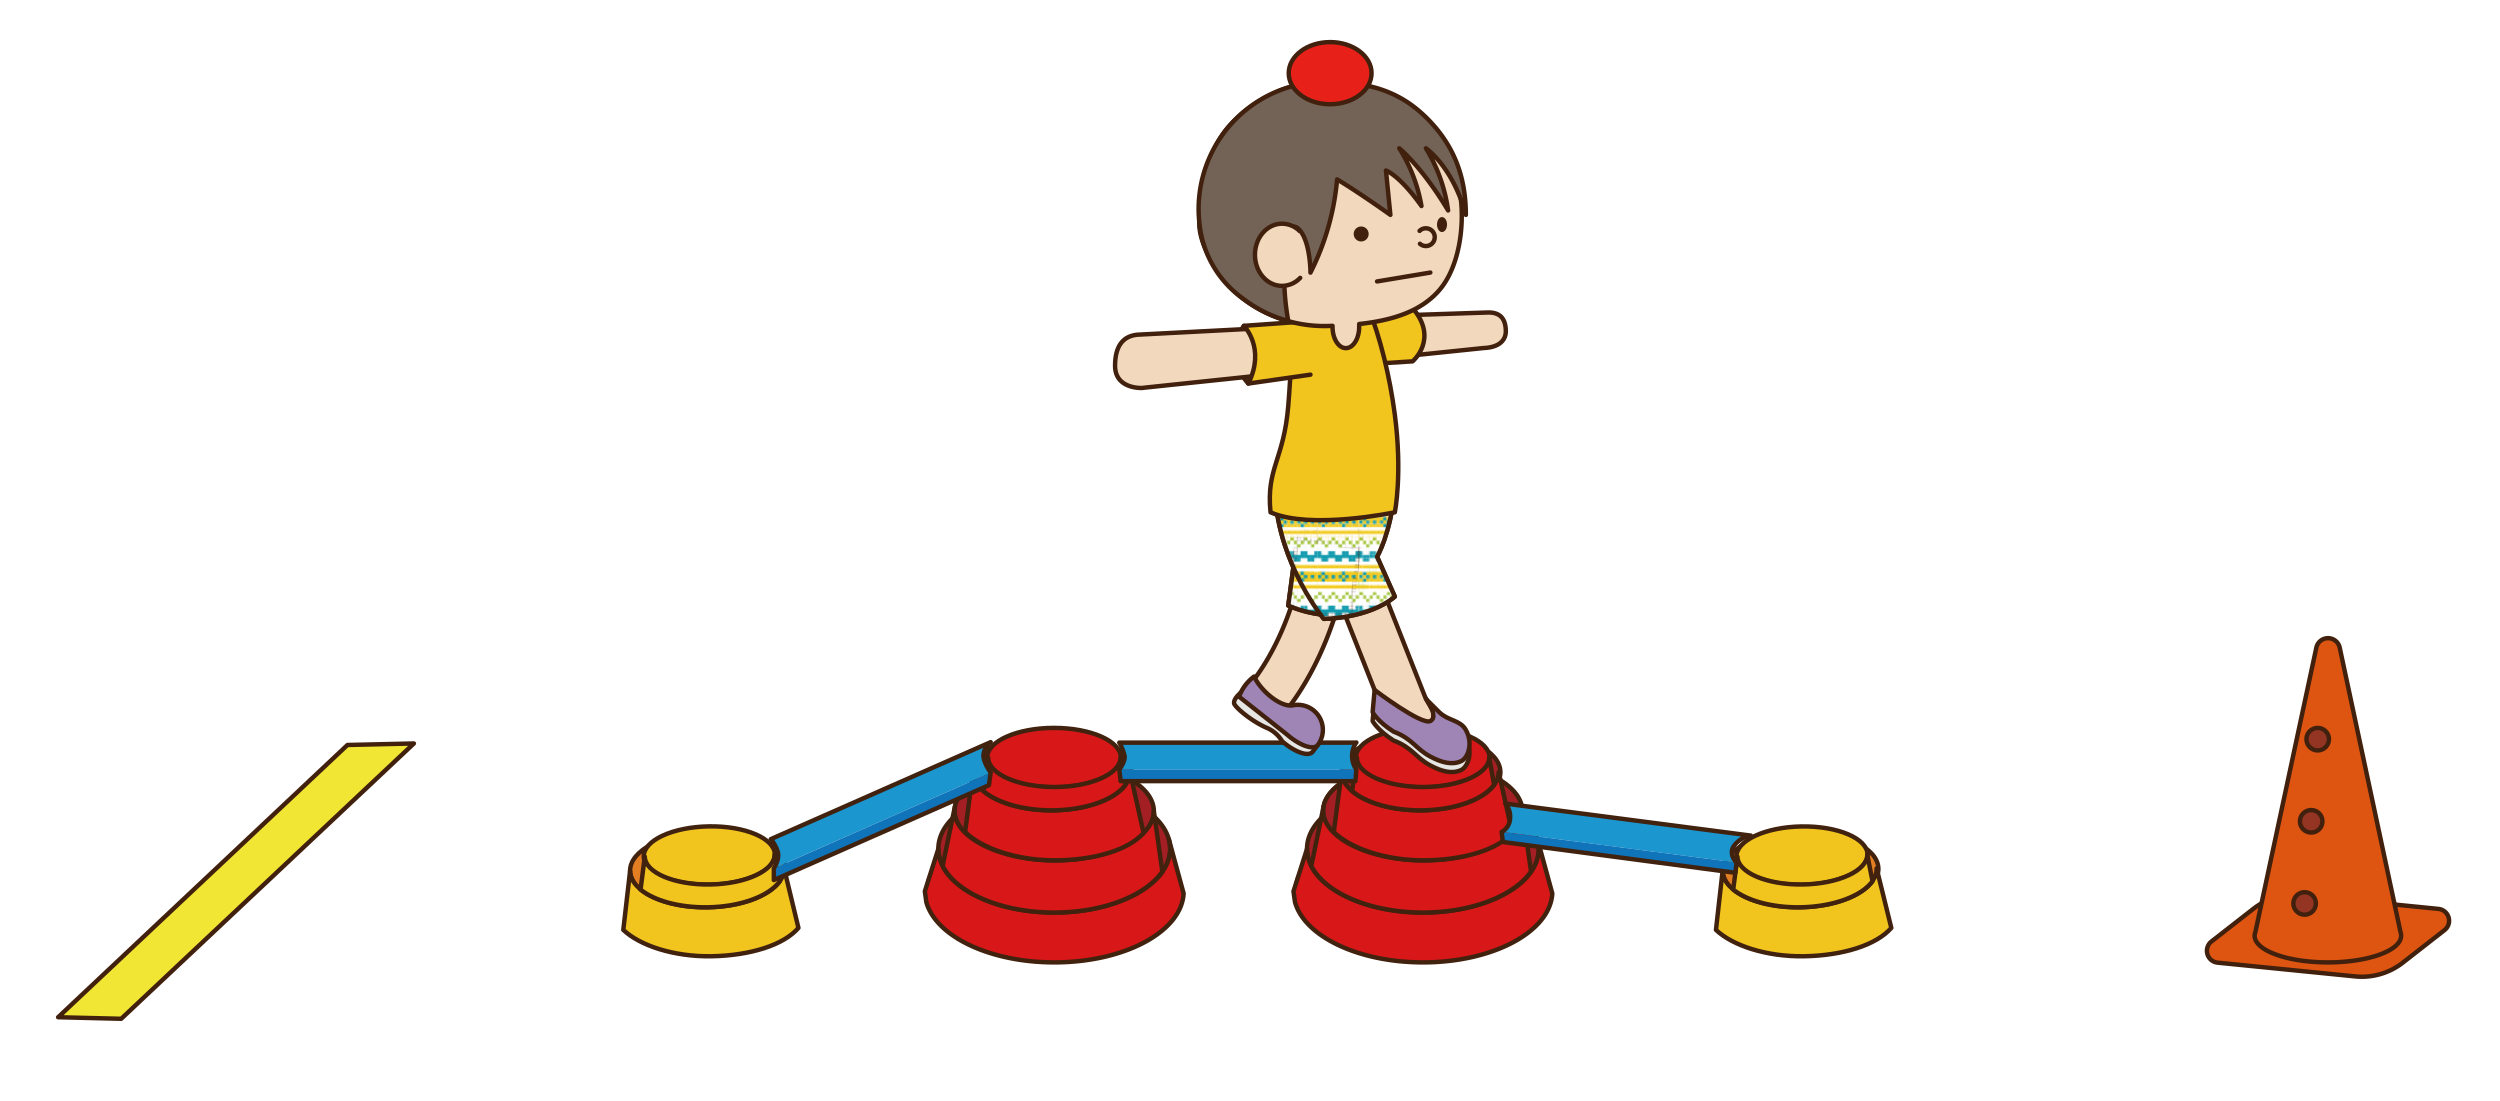 <svg id="レイヤー_1" data-name="レイヤー 1" xmlns="http://www.w3.org/2000/svg" xmlns:xlink="http://www.w3.org/1999/xlink" viewBox="0 0 563.1 248"><defs><style>.cls-1,.cls-17,.cls-26{fill:none;}.cls-2{fill:#f3cb20;}.cls-3{fill:#fff;}.cls-4{fill:#149baf;}.cls-5{fill:#a3c53c;}.cls-6{fill:#f2e634;}.cls-18,.cls-19,.cls-20,.cls-21,.cls-23,.cls-24,.cls-25,.cls-26,.cls-28,.cls-29,.cls-6,.cls-7,.cls-8{stroke:#41210d;}.cls-13,.cls-15,.cls-17,.cls-18,.cls-19,.cls-20,.cls-21,.cls-23,.cls-24,.cls-25,.cls-26,.cls-28,.cls-29,.cls-6,.cls-7,.cls-8,.cls-9{stroke-linecap:round;stroke-linejoin:round;}.cls-7{fill:#de5511;}.cls-8{fill:#943423;}.cls-16,.cls-9{fill:#1b96ce;}.cls-11,.cls-13,.cls-14,.cls-15,.cls-17,.cls-9{stroke:#40220f;}.cls-10{fill:#1074ba;}.cls-11{fill:#a41f24;}.cls-11,.cls-14{stroke-miterlimit:10;}.cls-12{fill:#1d2a75;}.cls-13{fill:#d71718;}.cls-14{fill:#e37e22;}.cls-15,.cls-20{fill:#f1c41e;}.cls-18,.cls-22{fill:#f2d9bd;}.cls-19{fill:url(#Unnamed_Pattern);}.cls-21{fill:#988575;}.cls-23{fill:#e6e6e5;}.cls-24{fill:#9f84b6;}.cls-25{fill:url(#Unnamed_Pattern-5);}.cls-27{fill:#41210d;}.cls-28{fill:#736357;}.cls-29{fill:#e7211a;}</style><pattern id="Unnamed_Pattern" data-name="Unnamed Pattern" width="30.61" height="40.82" patternTransform="matrix(1.04, 0, 0, -1.04, -162.08, 16680.02)" patternUnits="userSpaceOnUse" viewBox="0 0 30.61 40.82"><rect class="cls-1" width="30.61" height="40.82"/><rect class="cls-2" x="28.06" y="17.86" width="2.55" height="2.55"/><rect class="cls-3" x="28.06" y="15.31" width="2.55" height="2.55"/><rect class="cls-2" x="28.06" y="12.76" width="2.55" height="2.55"/><rect class="cls-3" x="28.06" y="10.2" width="2.55" height="2.55"/><rect class="cls-3" x="28.06" y="7.65" width="2.55" height="2.55"/><rect class="cls-2" x="28.06" y="20.41" width="2.55" height="2.55"/><rect class="cls-2" x="28.06" y="22.96" width="2.55" height="2.55"/><rect class="cls-3" x="28.06" y="25.51" width="2.55" height="2.55"/><rect class="cls-2" x="28.06" y="28.06" width="2.55" height="2.55"/><rect class="cls-3" x="28.06" y="30.61" width="2.55" height="2.55"/><rect class="cls-4" x="2.55" y="17.86" width="2.55" height="2.55"/><rect class="cls-3" x="2.55" y="15.31" width="2.55" height="2.55"/><rect class="cls-2" x="2.55" y="12.76" width="2.55" height="2.55"/><rect class="cls-3" x="2.55" y="10.2" width="2.55" height="2.55"/><rect class="cls-3" x="2.55" y="7.65" width="2.55" height="2.55"/><rect class="cls-2" x="5.1" y="17.86" width="2.55" height="2.55"/><rect class="cls-3" x="5.1" y="15.31" width="2.55" height="2.55"/><rect class="cls-2" x="5.1" y="12.76" width="2.55" height="2.55"/><rect class="cls-3" x="5.1" y="10.2" width="2.55" height="2.55"/><rect class="cls-3" x="5.1" y="7.65" width="2.55" height="2.55"/><rect class="cls-2" x="7.65" y="17.86" width="2.55" height="2.55"/><rect class="cls-3" x="7.65" y="15.31" width="2.55" height="2.55"/><rect class="cls-2" x="7.65" y="12.76" width="2.55" height="2.55"/><rect class="cls-3" x="7.65" y="10.2" width="2.55" height="2.55"/><rect class="cls-3" x="7.65" y="7.65" width="2.55" height="2.55"/><rect class="cls-2" x="10.2" y="17.86" width="2.55" height="2.55"/><rect class="cls-3" x="10.2" y="15.31" width="2.55" height="2.55"/><rect class="cls-2" x="10.2" y="12.76" width="2.55" height="2.55"/><rect class="cls-3" x="10.2" y="10.2" width="2.55" height="2.55"/><rect class="cls-5" x="10.2" y="7.65" width="2.55" height="2.55"/><rect class="cls-2" x="12.76" y="17.86" width="2.55" height="2.55"/><rect class="cls-3" x="12.76" y="15.31" width="2.55" height="2.55"/><rect class="cls-2" x="12.76" y="12.76" width="2.55" height="2.55"/><rect class="cls-3" x="12.76" y="10.2" width="2.55" height="2.55"/><rect class="cls-3" x="12.76" y="7.65" width="2.55" height="2.55"/><rect class="cls-2" x="15.31" y="28.06" width="2.55" height="2.55"/><rect class="cls-3" x="15.31" y="25.51" width="2.55" height="2.55"/><rect class="cls-2" x="15.31" y="22.96" width="2.55" height="2.55"/><rect class="cls-4" x="15.31" y="20.41" width="2.55" height="2.55"/><rect class="cls-2" x="17.86" y="28.06" width="2.55" height="2.55"/><rect class="cls-3" x="17.86" y="25.51" width="2.55" height="2.55"/><rect class="cls-4" x="17.86" y="22.96" width="2.55" height="2.55"/><rect class="cls-2" x="17.86" y="20.41" width="2.55" height="2.55"/><rect class="cls-2" x="20.41" y="28.06" width="2.55" height="2.55"/><rect class="cls-3" x="20.41" y="25.51" width="2.55" height="2.55"/><rect class="cls-2" x="20.41" y="22.96" width="2.55" height="2.55"/><rect class="cls-4" x="20.41" y="20.41" width="2.55" height="2.55"/><rect class="cls-2" y="28.06" width="2.55" height="2.55"/><rect class="cls-3" y="25.51" width="2.55" height="2.55"/><rect class="cls-2" y="22.96" width="2.55" height="2.55"/><rect class="cls-4" y="20.41" width="2.55" height="2.55"/><rect class="cls-3" x="15.31" y="30.61" width="2.55" height="2.55"/><rect class="cls-3" x="17.86" y="30.61" width="2.55" height="2.55"/><rect class="cls-3" x="20.41" y="30.61" width="2.55" height="2.55"/><rect class="cls-3" y="30.61" width="2.55" height="2.55"/><rect class="cls-2" x="20.41" y="17.86" width="2.55" height="2.55"/><rect class="cls-4" x="17.86" y="17.86" width="2.55" height="2.55"/><rect class="cls-2" x="15.31" y="17.86" width="2.55" height="2.55"/><rect class="cls-3" x="20.41" y="15.31" width="2.55" height="2.55"/><rect class="cls-3" x="17.86" y="15.31" width="2.55" height="2.55"/><rect class="cls-3" x="15.31" y="15.31" width="2.55" height="2.55"/><rect class="cls-2" x="20.41" y="12.76" width="2.55" height="2.55"/><rect class="cls-2" x="17.86" y="12.76" width="2.55" height="2.55"/><rect class="cls-2" x="15.31" y="12.76" width="2.55" height="2.55"/><rect class="cls-3" x="20.41" y="10.2" width="2.55" height="2.55"/><rect class="cls-3" x="17.86" y="10.2" width="2.55" height="2.55"/><rect class="cls-3" x="15.31" y="10.2" width="2.55" height="2.55"/><rect class="cls-5" x="20.41" y="7.65" width="2.55" height="2.55"/><rect class="cls-3" x="17.86" y="7.65" width="2.55" height="2.55"/><rect class="cls-3" x="15.31" y="7.65" width="2.55" height="2.55"/><rect class="cls-2" y="17.86" width="2.55" height="2.55"/><rect class="cls-3" y="15.31" width="2.55" height="2.55"/><rect class="cls-2" y="12.76" width="2.55" height="2.55"/><rect class="cls-3" y="10.2" width="2.55" height="2.55"/><rect class="cls-5" y="7.65" width="2.55" height="2.55"/><rect class="cls-3" x="28.06" y="5.1" width="2.55" height="2.55"/><rect class="cls-3" x="2.55" y="5.1" width="2.55" height="2.55"/><rect class="cls-3" x="5.1" y="5.1" width="2.55" height="2.55"/><rect class="cls-3" x="7.65" y="5.1" width="2.55" height="2.55"/><rect class="cls-3" x="10.2" y="5.1" width="2.55" height="2.55"/><rect class="cls-3" x="12.76" y="5.1" width="2.55" height="2.55"/><rect class="cls-3" x="20.41" y="5.1" width="2.55" height="2.55"/><rect class="cls-3" x="17.86" y="5.1" width="2.55" height="2.55"/><rect class="cls-3" x="15.31" y="5.1" width="2.55" height="2.55"/><rect class="cls-3" y="5.1" width="2.55" height="2.55"/><rect class="cls-3" x="28.06" y="2.55" width="2.55" height="2.55"/><rect class="cls-3" x="2.55" y="2.55" width="2.55" height="2.55"/><rect class="cls-3" x="5.1" y="2.55" width="2.55" height="2.55"/><rect class="cls-3" x="7.65" y="2.55" width="2.55" height="2.55"/><rect class="cls-3" x="10.2" y="2.55" width="2.55" height="2.55"/><rect class="cls-3" x="12.76" y="2.55" width="2.55" height="2.55"/><rect class="cls-3" x="20.41" y="2.55" width="2.55" height="2.55"/><rect class="cls-3" x="17.86" y="2.55" width="2.55" height="2.55"/><rect class="cls-3" x="15.31" y="2.55" width="2.55" height="2.55"/><rect class="cls-3" y="2.55" width="2.55" height="2.55"/><rect class="cls-5" x="28.06" y="5.1" width="2.55" height="2.55"/><rect class="cls-5" x="2.55" y="5.1" width="2.55" height="2.55"/><rect class="cls-3" x="5.1" y="5.1" width="2.55" height="2.55"/><rect class="cls-5" x="7.65" y="5.1" width="2.55" height="2.55"/><rect class="cls-3" x="10.2" y="5.1" width="2.55" height="2.55"/><rect class="cls-5" x="12.76" y="5.1" width="2.55" height="2.55"/><rect class="cls-3" x="20.41" y="5.1" width="2.55" height="2.55"/><rect class="cls-5" x="17.86" y="5.1" width="2.55" height="2.55"/><rect class="cls-3" x="15.31" y="5.1" width="2.55" height="2.55"/><rect class="cls-3" y="5.1" width="2.55" height="2.55"/><rect class="cls-3" x="28.06" y="2.55" width="2.55" height="2.55"/><rect class="cls-3" x="2.55" y="2.55" width="2.55" height="2.55"/><rect class="cls-5" x="5.1" y="2.55" width="2.55" height="2.55"/><rect class="cls-3" x="7.65" y="2.55" width="2.55" height="2.55"/><rect class="cls-3" x="10.2" y="2.55" width="2.55" height="2.55"/><rect class="cls-3" x="12.76" y="2.55" width="2.55" height="2.55"/><rect class="cls-3" x="20.41" y="2.55" width="2.55" height="2.55"/><rect class="cls-3" x="17.86" y="2.55" width="2.55" height="2.55"/><rect class="cls-5" x="15.31" y="2.55" width="2.55" height="2.55"/><rect class="cls-3" y="2.55" width="2.55" height="2.55"/><rect class="cls-3" x="28.06" width="2.55" height="2.55"/><rect class="cls-3" x="2.55" width="2.55" height="2.55"/><rect class="cls-3" x="5.1" width="2.55" height="2.55"/><rect class="cls-3" x="7.65" width="2.55" height="2.55"/><rect class="cls-3" x="10.2" width="2.55" height="2.55"/><rect class="cls-3" x="12.76" width="2.55" height="2.55"/><rect class="cls-3" x="20.41" width="2.55" height="2.55"/><rect class="cls-3" x="17.86" width="2.55" height="2.55"/><rect class="cls-3" x="15.31" width="2.55" height="2.55"/><rect class="cls-3" width="2.55" height="2.55"/><rect class="cls-4" x="5.1" y="20.41" width="2.55" height="2.55"/><rect class="cls-2" x="7.65" y="20.41" width="2.55" height="2.55"/><rect class="cls-4" x="10.2" y="20.41" width="2.55" height="2.55"/><rect class="cls-2" x="12.76" y="20.41" width="2.55" height="2.55"/><rect class="cls-2" x="5.1" y="22.96" width="2.55" height="2.55"/><rect class="cls-2" x="7.65" y="22.96" width="2.55" height="2.55"/><rect class="cls-2" x="10.2" y="22.96" width="2.55" height="2.55"/><rect class="cls-2" x="12.76" y="22.96" width="2.55" height="2.55"/><rect class="cls-3" x="5.1" y="25.51" width="2.55" height="2.55"/><rect class="cls-3" x="7.65" y="25.51" width="2.55" height="2.55"/><rect class="cls-3" x="10.2" y="25.51" width="2.55" height="2.55"/><rect class="cls-3" x="12.76" y="25.51" width="2.55" height="2.55"/><rect class="cls-2" x="5.1" y="28.06" width="2.55" height="2.55"/><rect class="cls-2" x="7.65" y="28.06" width="2.55" height="2.55"/><rect class="cls-2" x="10.2" y="28.06" width="2.55" height="2.55"/><rect class="cls-2" x="12.76" y="28.06" width="2.55" height="2.55"/><rect class="cls-3" x="5.1" y="30.61" width="2.55" height="2.55"/><rect class="cls-3" x="7.65" y="30.61" width="2.55" height="2.55"/><rect class="cls-3" x="10.2" y="30.61" width="2.55" height="2.55"/><rect class="cls-3" x="12.76" y="30.61" width="2.55" height="2.55"/><rect class="cls-2" x="2.55" y="20.41" width="2.55" height="2.55"/><rect class="cls-4" x="2.55" y="22.96" width="2.55" height="2.55"/><rect class="cls-3" x="2.55" y="25.51" width="2.55" height="2.55"/><rect class="cls-2" x="2.55" y="28.06" width="2.55" height="2.55"/><rect class="cls-3" x="2.55" y="30.61" width="2.55" height="2.55"/><rect class="cls-3" x="28.06" y="33.17" width="2.55" height="2.55"/><rect class="cls-4" x="15.31" y="33.17" width="2.55" height="2.55"/><rect class="cls-3" x="17.86" y="33.17" width="2.55" height="2.55"/><rect class="cls-3" x="20.41" y="33.17" width="2.55" height="2.55"/><rect class="cls-3" y="33.17" width="2.55" height="2.55"/><rect class="cls-4" x="5.1" y="33.17" width="2.55" height="2.55"/><rect class="cls-3" x="7.65" y="33.17" width="2.55" height="2.55"/><rect class="cls-3" x="10.2" y="33.17" width="2.55" height="2.55"/><rect class="cls-4" x="12.76" y="33.17" width="2.55" height="2.55"/><rect class="cls-4" x="2.55" y="33.17" width="2.55" height="2.55"/><rect class="cls-4" x="28.06" y="35.72" width="2.55" height="2.55"/><rect class="cls-4" x="15.31" y="35.72" width="2.55" height="2.55"/><rect class="cls-4" x="17.86" y="35.72" width="2.55" height="2.55"/><rect class="cls-4" x="20.41" y="35.72" width="2.55" height="2.55"/><rect class="cls-4" y="35.72" width="2.55" height="2.55"/><rect class="cls-4" x="5.1" y="35.72" width="2.55" height="2.55"/><rect class="cls-4" x="7.65" y="35.72" width="2.55" height="2.55"/><rect class="cls-4" x="10.2" y="35.72" width="2.55" height="2.55"/><rect class="cls-4" x="12.76" y="35.72" width="2.55" height="2.55"/><rect class="cls-4" x="2.55" y="35.72" width="2.55" height="2.55"/><rect class="cls-4" x="28.06" y="38.27" width="2.55" height="2.55"/><rect class="cls-3" x="15.31" y="38.27" width="2.55" height="2.55"/><rect class="cls-4" x="17.86" y="38.27" width="2.55" height="2.55"/><rect class="cls-4" x="20.41" y="38.27" width="2.55" height="2.55"/><rect class="cls-2" x="22.96" y="28.06" width="2.55" height="2.55"/><rect class="cls-3" x="22.96" y="25.51" width="2.55" height="2.55"/><rect class="cls-2" x="22.96" y="22.96" width="2.55" height="2.55"/><rect class="cls-2" x="22.96" y="20.41" width="2.55" height="2.55"/><rect class="cls-2" x="25.51" y="28.06" width="2.55" height="2.55"/><rect class="cls-3" x="25.51" y="25.51" width="2.55" height="2.55"/><rect class="cls-2" x="25.51" y="22.96" width="2.55" height="2.55"/><rect class="cls-4" x="25.51" y="20.41" width="2.55" height="2.55"/><rect class="cls-3" x="22.96" y="30.61" width="2.55" height="2.55"/><rect class="cls-3" x="25.51" y="30.61" width="2.55" height="2.55"/><rect class="cls-2" x="25.51" y="17.86" width="2.55" height="2.55"/><rect class="cls-2" x="22.96" y="17.86" width="2.55" height="2.55"/><rect class="cls-3" x="25.51" y="15.31" width="2.55" height="2.55"/><rect class="cls-3" x="22.96" y="15.31" width="2.55" height="2.55"/><rect class="cls-2" x="25.51" y="12.76" width="2.55" height="2.55"/><rect class="cls-2" x="22.96" y="12.76" width="2.55" height="2.55"/><rect class="cls-3" x="25.51" y="10.2" width="2.55" height="2.55"/><rect class="cls-3" x="22.96" y="10.2" width="2.55" height="2.55"/><rect class="cls-3" x="25.51" y="7.65" width="2.55" height="2.55"/><rect class="cls-3" x="22.96" y="7.65" width="2.55" height="2.55"/><rect class="cls-3" x="25.51" y="5.1" width="2.55" height="2.55"/><rect class="cls-3" x="22.96" y="5.1" width="2.55" height="2.55"/><rect class="cls-3" x="25.51" y="2.55" width="2.55" height="2.55"/><rect class="cls-3" x="22.96" y="2.55" width="2.55" height="2.55"/><rect class="cls-3" x="25.51" y="5.1" width="2.55" height="2.55"/><rect class="cls-5" x="22.96" y="5.1" width="2.55" height="2.55"/><rect class="cls-5" x="25.51" y="2.55" width="2.55" height="2.55"/><rect class="cls-3" x="22.96" y="2.55" width="2.55" height="2.55"/><rect class="cls-3" x="25.51" width="2.55" height="2.55"/><rect class="cls-3" x="22.96" width="2.55" height="2.55"/><rect class="cls-4" x="22.96" y="33.17" width="2.55" height="2.55"/><rect class="cls-4" x="25.51" y="33.17" width="2.55" height="2.55"/><rect class="cls-4" x="22.96" y="35.72" width="2.55" height="2.55"/><rect class="cls-4" x="25.51" y="35.72" width="2.55" height="2.55"/><rect class="cls-3" x="22.96" y="38.27" width="2.55" height="2.55"/><rect class="cls-3" x="25.51" y="38.27" width="2.55" height="2.55"/><rect class="cls-4" y="38.27" width="2.55" height="2.55"/><rect class="cls-3" x="5.1" y="38.27" width="2.55" height="2.55"/><rect class="cls-4" x="7.65" y="38.27" width="2.55" height="2.55"/><rect class="cls-4" x="10.2" y="38.27" width="2.55" height="2.55"/><rect class="cls-3" x="12.76" y="38.27" width="2.55" height="2.55"/><rect class="cls-3" x="2.55" y="38.27" width="2.55" height="2.55"/></pattern><pattern id="Unnamed_Pattern-5" data-name="Unnamed Pattern" width="30.61" height="40.82" patternTransform="matrix(0.3, 0, 0, -0.3, 8.6, 5339.34)" patternUnits="userSpaceOnUse" viewBox="0 0 30.61 40.82"><rect class="cls-1" width="30.61" height="40.82"/><rect class="cls-2" x="28.06" y="17.86" width="2.55" height="2.55"/><rect class="cls-3" x="28.06" y="15.31" width="2.55" height="2.55"/><rect class="cls-2" x="28.06" y="12.76" width="2.55" height="2.55"/><rect class="cls-3" x="28.06" y="10.2" width="2.55" height="2.55"/><rect class="cls-3" x="28.06" y="7.65" width="2.55" height="2.55"/><rect class="cls-2" x="28.06" y="20.41" width="2.55" height="2.55"/><rect class="cls-2" x="28.06" y="22.96" width="2.55" height="2.55"/><rect class="cls-3" x="28.06" y="25.51" width="2.55" height="2.55"/><rect class="cls-2" x="28.06" y="28.06" width="2.55" height="2.55"/><rect class="cls-3" x="28.06" y="30.61" width="2.55" height="2.55"/><rect class="cls-4" x="2.55" y="17.86" width="2.55" height="2.55"/><rect class="cls-3" x="2.55" y="15.31" width="2.55" height="2.55"/><rect class="cls-2" x="2.55" y="12.76" width="2.55" height="2.55"/><rect class="cls-3" x="2.55" y="10.2" width="2.55" height="2.55"/><rect class="cls-3" x="2.55" y="7.65" width="2.55" height="2.55"/><rect class="cls-2" x="5.1" y="17.86" width="2.55" height="2.55"/><rect class="cls-3" x="5.1" y="15.31" width="2.55" height="2.55"/><rect class="cls-2" x="5.1" y="12.76" width="2.55" height="2.55"/><rect class="cls-3" x="5.1" y="10.2" width="2.55" height="2.55"/><rect class="cls-3" x="5.1" y="7.65" width="2.55" height="2.55"/><rect class="cls-2" x="7.65" y="17.86" width="2.55" height="2.55"/><rect class="cls-3" x="7.65" y="15.31" width="2.55" height="2.55"/><rect class="cls-2" x="7.65" y="12.76" width="2.55" height="2.55"/><rect class="cls-3" x="7.65" y="10.2" width="2.55" height="2.55"/><rect class="cls-3" x="7.65" y="7.65" width="2.55" height="2.55"/><rect class="cls-2" x="10.2" y="17.86" width="2.55" height="2.55"/><rect class="cls-3" x="10.2" y="15.31" width="2.55" height="2.55"/><rect class="cls-2" x="10.2" y="12.76" width="2.55" height="2.55"/><rect class="cls-3" x="10.2" y="10.2" width="2.55" height="2.55"/><rect class="cls-5" x="10.2" y="7.65" width="2.55" height="2.55"/><rect class="cls-2" x="12.76" y="17.86" width="2.55" height="2.55"/><rect class="cls-3" x="12.76" y="15.31" width="2.55" height="2.55"/><rect class="cls-2" x="12.76" y="12.76" width="2.55" height="2.55"/><rect class="cls-3" x="12.76" y="10.2" width="2.55" height="2.55"/><rect class="cls-3" x="12.76" y="7.65" width="2.55" height="2.55"/><rect class="cls-2" x="15.31" y="28.06" width="2.55" height="2.55"/><rect class="cls-3" x="15.31" y="25.51" width="2.55" height="2.55"/><rect class="cls-2" x="15.31" y="22.96" width="2.55" height="2.55"/><rect class="cls-4" x="15.31" y="20.41" width="2.55" height="2.55"/><rect class="cls-2" x="17.86" y="28.06" width="2.55" height="2.55"/><rect class="cls-3" x="17.86" y="25.51" width="2.55" height="2.55"/><rect class="cls-4" x="17.86" y="22.96" width="2.55" height="2.55"/><rect class="cls-2" x="17.86" y="20.41" width="2.55" height="2.55"/><rect class="cls-2" x="20.41" y="28.06" width="2.55" height="2.55"/><rect class="cls-3" x="20.41" y="25.51" width="2.55" height="2.55"/><rect class="cls-2" x="20.41" y="22.96" width="2.55" height="2.55"/><rect class="cls-4" x="20.41" y="20.41" width="2.55" height="2.55"/><rect class="cls-2" y="28.06" width="2.55" height="2.55"/><rect class="cls-3" y="25.51" width="2.55" height="2.55"/><rect class="cls-2" y="22.96" width="2.55" height="2.55"/><rect class="cls-4" y="20.41" width="2.55" height="2.55"/><rect class="cls-3" x="15.31" y="30.61" width="2.55" height="2.55"/><rect class="cls-3" x="17.86" y="30.61" width="2.55" height="2.55"/><rect class="cls-3" x="20.41" y="30.61" width="2.55" height="2.55"/><rect class="cls-3" y="30.61" width="2.55" height="2.55"/><rect class="cls-2" x="20.41" y="17.86" width="2.55" height="2.55"/><rect class="cls-4" x="17.86" y="17.86" width="2.55" height="2.55"/><rect class="cls-2" x="15.31" y="17.86" width="2.55" height="2.55"/><rect class="cls-3" x="20.41" y="15.31" width="2.55" height="2.55"/><rect class="cls-3" x="17.86" y="15.31" width="2.55" height="2.55"/><rect class="cls-3" x="15.31" y="15.31" width="2.55" height="2.55"/><rect class="cls-2" x="20.41" y="12.76" width="2.55" height="2.55"/><rect class="cls-2" x="17.86" y="12.76" width="2.55" height="2.55"/><rect class="cls-2" x="15.31" y="12.76" width="2.55" height="2.55"/><rect class="cls-3" x="20.41" y="10.2" width="2.55" height="2.55"/><rect class="cls-3" x="17.86" y="10.2" width="2.55" height="2.55"/><rect class="cls-3" x="15.31" y="10.2" width="2.55" height="2.55"/><rect class="cls-5" x="20.41" y="7.65" width="2.55" height="2.55"/><rect class="cls-3" x="17.86" y="7.65" width="2.55" height="2.55"/><rect class="cls-3" x="15.31" y="7.65" width="2.55" height="2.55"/><rect class="cls-2" y="17.86" width="2.55" height="2.55"/><rect class="cls-3" y="15.31" width="2.55" height="2.55"/><rect class="cls-2" y="12.76" width="2.55" height="2.55"/><rect class="cls-3" y="10.2" width="2.55" height="2.55"/><rect class="cls-5" y="7.65" width="2.55" height="2.55"/><rect class="cls-3" x="28.06" y="5.1" width="2.55" height="2.55"/><rect class="cls-3" x="2.55" y="5.1" width="2.55" height="2.55"/><rect class="cls-3" x="5.1" y="5.1" width="2.55" height="2.55"/><rect class="cls-3" x="7.65" y="5.1" width="2.55" height="2.55"/><rect class="cls-3" x="10.2" y="5.1" width="2.55" height="2.55"/><rect class="cls-3" x="12.76" y="5.1" width="2.55" height="2.55"/><rect class="cls-3" x="20.41" y="5.1" width="2.55" height="2.55"/><rect class="cls-3" x="17.86" y="5.1" width="2.55" height="2.55"/><rect class="cls-3" x="15.31" y="5.1" width="2.55" height="2.55"/><rect class="cls-3" y="5.1" width="2.55" height="2.55"/><rect class="cls-3" x="28.06" y="2.55" width="2.55" height="2.55"/><rect class="cls-3" x="2.55" y="2.55" width="2.55" height="2.55"/><rect class="cls-3" x="5.1" y="2.55" width="2.55" height="2.55"/><rect class="cls-3" x="7.65" y="2.55" width="2.55" height="2.55"/><rect class="cls-3" x="10.2" y="2.55" width="2.55" height="2.55"/><rect class="cls-3" x="12.76" y="2.55" width="2.55" height="2.55"/><rect class="cls-3" x="20.41" y="2.55" width="2.55" height="2.55"/><rect class="cls-3" x="17.86" y="2.55" width="2.55" height="2.55"/><rect class="cls-3" x="15.31" y="2.55" width="2.55" height="2.55"/><rect class="cls-3" y="2.55" width="2.55" height="2.55"/><rect class="cls-5" x="28.06" y="5.1" width="2.55" height="2.55"/><rect class="cls-5" x="2.55" y="5.1" width="2.55" height="2.55"/><rect class="cls-3" x="5.1" y="5.1" width="2.55" height="2.55"/><rect class="cls-5" x="7.65" y="5.1" width="2.55" height="2.55"/><rect class="cls-3" x="10.2" y="5.1" width="2.55" height="2.55"/><rect class="cls-5" x="12.76" y="5.1" width="2.55" height="2.55"/><rect class="cls-3" x="20.41" y="5.1" width="2.55" height="2.55"/><rect class="cls-5" x="17.86" y="5.1" width="2.55" height="2.55"/><rect class="cls-3" x="15.31" y="5.1" width="2.55" height="2.55"/><rect class="cls-3" y="5.1" width="2.55" height="2.55"/><rect class="cls-3" x="28.06" y="2.55" width="2.55" height="2.55"/><rect class="cls-3" x="2.55" y="2.55" width="2.55" height="2.55"/><rect class="cls-5" x="5.1" y="2.55" width="2.55" height="2.55"/><rect class="cls-3" x="7.65" y="2.55" width="2.55" height="2.55"/><rect class="cls-3" x="10.2" y="2.55" width="2.55" height="2.55"/><rect class="cls-3" x="12.76" y="2.55" width="2.55" height="2.55"/><rect class="cls-3" x="20.41" y="2.55" width="2.55" height="2.55"/><rect class="cls-3" x="17.86" y="2.55" width="2.55" height="2.55"/><rect class="cls-5" x="15.31" y="2.55" width="2.55" height="2.55"/><rect class="cls-3" y="2.55" width="2.55" height="2.55"/><rect class="cls-3" x="28.06" width="2.55" height="2.55"/><rect class="cls-3" x="2.55" width="2.55" height="2.55"/><rect class="cls-3" x="5.1" width="2.55" height="2.55"/><rect class="cls-3" x="7.65" width="2.55" height="2.55"/><rect class="cls-3" x="10.2" width="2.55" height="2.55"/><rect class="cls-3" x="12.76" width="2.55" height="2.55"/><rect class="cls-3" x="20.41" width="2.55" height="2.55"/><rect class="cls-3" x="17.86" width="2.55" height="2.55"/><rect class="cls-3" x="15.31" width="2.55" height="2.55"/><rect class="cls-3" width="2.55" height="2.55"/><rect class="cls-4" x="5.1" y="20.41" width="2.55" height="2.55"/><rect class="cls-2" x="7.65" y="20.41" width="2.55" height="2.55"/><rect class="cls-4" x="10.2" y="20.41" width="2.55" height="2.55"/><rect class="cls-2" x="12.76" y="20.41" width="2.55" height="2.55"/><rect class="cls-2" x="5.1" y="22.96" width="2.55" height="2.55"/><rect class="cls-2" x="7.65" y="22.96" width="2.55" height="2.55"/><rect class="cls-2" x="10.2" y="22.96" width="2.55" height="2.55"/><rect class="cls-2" x="12.76" y="22.96" width="2.55" height="2.55"/><rect class="cls-3" x="5.1" y="25.51" width="2.55" height="2.55"/><rect class="cls-3" x="7.65" y="25.51" width="2.55" height="2.55"/><rect class="cls-3" x="10.2" y="25.51" width="2.55" height="2.55"/><rect class="cls-3" x="12.76" y="25.51" width="2.55" height="2.55"/><rect class="cls-2" x="5.1" y="28.06" width="2.55" height="2.55"/><rect class="cls-2" x="7.65" y="28.06" width="2.55" height="2.55"/><rect class="cls-2" x="10.2" y="28.06" width="2.55" height="2.55"/><rect class="cls-2" x="12.76" y="28.06" width="2.55" height="2.55"/><rect class="cls-3" x="5.1" y="30.61" width="2.55" height="2.55"/><rect class="cls-3" x="7.65" y="30.61" width="2.55" height="2.55"/><rect class="cls-3" x="10.2" y="30.61" width="2.55" height="2.55"/><rect class="cls-3" x="12.76" y="30.61" width="2.55" height="2.55"/><rect class="cls-2" x="2.55" y="20.41" width="2.55" height="2.55"/><rect class="cls-4" x="2.55" y="22.96" width="2.55" height="2.55"/><rect class="cls-3" x="2.55" y="25.51" width="2.55" height="2.55"/><rect class="cls-2" x="2.55" y="28.06" width="2.55" height="2.55"/><rect class="cls-3" x="2.55" y="30.61" width="2.55" height="2.55"/><rect class="cls-3" x="28.06" y="33.17" width="2.55" height="2.55"/><rect class="cls-4" x="15.31" y="33.17" width="2.55" height="2.55"/><rect class="cls-3" x="17.86" y="33.17" width="2.55" height="2.55"/><rect class="cls-3" x="20.41" y="33.17" width="2.55" height="2.55"/><rect class="cls-3" y="33.17" width="2.55" height="2.55"/><rect class="cls-4" x="5.1" y="33.17" width="2.55" height="2.55"/><rect class="cls-3" x="7.65" y="33.17" width="2.55" height="2.55"/><rect class="cls-3" x="10.2" y="33.17" width="2.55" height="2.55"/><rect class="cls-4" x="12.76" y="33.17" width="2.55" height="2.55"/><rect class="cls-4" x="2.55" y="33.17" width="2.55" height="2.55"/><rect class="cls-4" x="28.06" y="35.72" width="2.55" height="2.55"/><rect class="cls-4" x="15.31" y="35.72" width="2.55" height="2.55"/><rect class="cls-4" x="17.86" y="35.72" width="2.55" height="2.55"/><rect class="cls-4" x="20.41" y="35.72" width="2.55" height="2.55"/><rect class="cls-4" y="35.72" width="2.55" height="2.55"/><rect class="cls-4" x="5.1" y="35.72" width="2.55" height="2.55"/><rect class="cls-4" x="7.65" y="35.72" width="2.55" height="2.55"/><rect class="cls-4" x="10.2" y="35.72" width="2.55" height="2.55"/><rect class="cls-4" x="12.76" y="35.72" width="2.55" height="2.55"/><rect class="cls-4" x="2.55" y="35.72" width="2.55" height="2.55"/><rect class="cls-4" x="28.06" y="38.27" width="2.55" height="2.55"/><rect class="cls-3" x="15.31" y="38.27" width="2.55" height="2.55"/><rect class="cls-4" x="17.86" y="38.27" width="2.55" height="2.55"/><rect class="cls-4" x="20.41" y="38.27" width="2.55" height="2.55"/><rect class="cls-2" x="22.96" y="28.06" width="2.55" height="2.55"/><rect class="cls-3" x="22.96" y="25.51" width="2.55" height="2.55"/><rect class="cls-2" x="22.96" y="22.96" width="2.55" height="2.55"/><rect class="cls-2" x="22.96" y="20.41" width="2.55" height="2.55"/><rect class="cls-2" x="25.51" y="28.06" width="2.55" height="2.55"/><rect class="cls-3" x="25.51" y="25.51" width="2.55" height="2.55"/><rect class="cls-2" x="25.51" y="22.96" width="2.55" height="2.55"/><rect class="cls-4" x="25.51" y="20.41" width="2.55" height="2.55"/><rect class="cls-3" x="22.96" y="30.61" width="2.55" height="2.55"/><rect class="cls-3" x="25.51" y="30.61" width="2.55" height="2.55"/><rect class="cls-2" x="25.51" y="17.86" width="2.55" height="2.55"/><rect class="cls-2" x="22.96" y="17.86" width="2.55" height="2.55"/><rect class="cls-3" x="25.51" y="15.31" width="2.55" height="2.55"/><rect class="cls-3" x="22.96" y="15.31" width="2.55" height="2.55"/><rect class="cls-2" x="25.51" y="12.76" width="2.55" height="2.55"/><rect class="cls-2" x="22.96" y="12.76" width="2.55" height="2.55"/><rect class="cls-3" x="25.51" y="10.2" width="2.55" height="2.55"/><rect class="cls-3" x="22.96" y="10.2" width="2.55" height="2.55"/><rect class="cls-3" x="25.51" y="7.65" width="2.55" height="2.55"/><rect class="cls-3" x="22.96" y="7.65" width="2.55" height="2.55"/><rect class="cls-3" x="25.51" y="5.1" width="2.55" height="2.55"/><rect class="cls-3" x="22.96" y="5.1" width="2.55" height="2.55"/><rect class="cls-3" x="25.51" y="2.55" width="2.55" height="2.55"/><rect class="cls-3" x="22.96" y="2.55" width="2.55" height="2.55"/><rect class="cls-3" x="25.51" y="5.1" width="2.55" height="2.55"/><rect class="cls-5" x="22.96" y="5.1" width="2.55" height="2.55"/><rect class="cls-5" x="25.51" y="2.55" width="2.55" height="2.55"/><rect class="cls-3" x="22.96" y="2.55" width="2.55" height="2.55"/><rect class="cls-3" x="25.51" width="2.55" height="2.55"/><rect class="cls-3" x="22.96" width="2.55" height="2.55"/><rect class="cls-4" x="22.96" y="33.17" width="2.55" height="2.55"/><rect class="cls-4" x="25.51" y="33.17" width="2.55" height="2.55"/><rect class="cls-4" x="22.96" y="35.72" width="2.55" height="2.55"/><rect class="cls-4" x="25.51" y="35.72" width="2.55" height="2.55"/><rect class="cls-3" x="22.96" y="38.27" width="2.55" height="2.55"/><rect class="cls-3" x="25.51" y="38.27" width="2.55" height="2.55"/><rect class="cls-4" y="38.27" width="2.55" height="2.55"/><rect class="cls-3" x="5.1" y="38.27" width="2.55" height="2.55"/><rect class="cls-4" x="7.65" y="38.27" width="2.55" height="2.55"/><rect class="cls-4" x="10.2" y="38.27" width="2.55" height="2.55"/><rect class="cls-3" x="12.76" y="38.27" width="2.55" height="2.55"/><rect class="cls-3" x="2.55" y="38.27" width="2.55" height="2.55"/></pattern></defs><title>バランス</title><polygon class="cls-6" points="27.3 229.47 13.09 229.12 78.26 167.8 93.22 167.46 27.3 229.47"/><path class="cls-7" d="M549.22,204.72l-31-3.1a14.89,14.89,0,0,0-10.7,3.1l-9.4,7.33a2.68,2.68,0,0,0,1.38,4.78l31,3.1a15,15,0,0,0,10.71-3.1l9.39-7.33A2.68,2.68,0,0,0,549.22,204.72Z"/><path class="cls-7" d="M540.69,209.94,527,145.89a2.69,2.69,0,0,0-5.27,0L508,209.94a2.41,2.41,0,0,0-.17.83c0,3.32,7.38,6,16.5,6s16.5-2.68,16.5-6A2.43,2.43,0,0,0,540.69,209.94Z"/><circle class="cls-8" cx="519.09" cy="203.49" r="2.54"/><circle class="cls-8" cx="520.57" cy="184.99" r="2.54"/><circle class="cls-8" cx="522.04" cy="166.49" r="2.54"/><path class="cls-9" d="M301.84,176.57a10.4,10.4,0,0,0-3,3.21l.28.22-.56.32a6.29,6.29,0,0,0-.29.79l3.27-2.11Z"/><path class="cls-10" d="M299.11,180l-.28-.22c-.1.18-.2.36-.28.54Z"/><path class="cls-11" d="M294.39,191.2c0,7.92,11.69,14.34,26.11,14.34s26.1-6.42,26.1-14.34a8,8,0,0,0-.3-2.18c-1.91-6.88-12.73-12.15-25.8-12.15C306.08,176.87,294.39,183.28,294.39,191.2Z"/><path class="cls-11" d="M298,182.65c0,6.13,10.45,11.17,22.71,11.17s22.19-5,22.19-11.1-9.94-11.09-22.19-11.09S298,176.52,298,182.65Z"/><ellipse class="cls-11" cx="320.08" cy="173.92" rx="17.87" ry="8.73"/><path class="cls-12" d="M293.09,195.28l-1.75,5.48A9.86,9.86,0,0,1,293.09,195.28Z"/><path class="cls-13" d="M293.09,195.28l1.3-4.08a8,8,0,0,0,.29,2.12c1.86,6.91,12.71,12.22,25.82,12.22s24-5.31,25.82-12.22a8.39,8.39,0,0,0,.28-2.12,8,8,0,0,0-.3-2.18l1.79,6.57,1.55,5.64c-.47,8.63-13.33,15.54-29.14,15.54-14.6,0-26.69-5.89-28.82-13.59l-.34-2.42Z"/><path class="cls-13" d="M320.5,205.54c-12,0-22.09-4.46-25.14-10.52l2.77-13.39h0a5.87,5.87,0,0,0-.1,1c0,6.13,10.45,11.17,22.71,11.17s22.19-5,22.19-11.1l1.92,13.61C341.09,201.71,331.62,205.54,320.5,205.54Z"/><path class="cls-13" d="M320.53,193.78c-8.64,0-16.37-2.73-20.11-6.38l1.78-13.51c0,4.77,7.91,8.63,17.68,8.63s17.68-3.86,17.68-8.63l3.07,13.72C337.22,191.46,329.51,193.78,320.53,193.78Z"/><ellipse class="cls-13" cx="320.45" cy="170.64" rx="15.06" ry="6.69"/><path class="cls-13" d="M319.88,182.52c-6.57,0-12.29-1.75-15.34-4.35l1.09-7.53c0,3.66,6.67,6.63,14.9,6.63s14.9-3,14.9-6.63l1.1,6.13C334.1,180.12,327.57,182.52,319.88,182.52Z"/><path class="cls-9" d="M218.8,176.57a10.32,10.32,0,0,0-3,3.21l.29.22-.56.32a5,5,0,0,0-.29.79l3.26-2.11Z"/><path class="cls-10" d="M216.07,180l-.29-.22q-.15.27-.27.54Z"/><path class="cls-11" d="M211.35,191.2c0,7.92,11.69,14.34,26.11,14.34s26.1-6.42,26.1-14.34a8,8,0,0,0-.3-2.18c-1.91-6.88-12.74-12.15-25.8-12.15C223,176.87,211.35,183.28,211.35,191.2Z"/><path class="cls-11" d="M215,182.65c0,6.13,10.45,11.17,22.7,11.17s22.2-5,22.2-11.1-9.94-11.09-22.2-11.09S215,176.52,215,182.65Z"/><ellipse class="cls-11" cx="237.04" cy="173.92" rx="17.87" ry="8.73"/><path class="cls-12" d="M210.05,195.28l-1.75,5.48A9.86,9.86,0,0,1,210.05,195.28Z"/><path class="cls-13" d="M210.05,195.28l1.3-4.08a8,8,0,0,0,.29,2.12c1.86,6.91,12.71,12.22,25.82,12.22s24-5.31,25.81-12.22a8,8,0,0,0,0-4.3l1.79,6.57,1.54,5.64c-.46,8.63-13.32,15.54-29.13,15.54-14.61,0-26.7-5.89-28.83-13.59l-.33-2.42Z"/><path class="cls-13" d="M237.46,205.54c-12,0-22.09-4.46-25.14-10.52l2.77-13.39h0a5.87,5.87,0,0,0-.1,1c0,6.13,10.45,11.17,22.7,11.17s22.2-5,22.2-11.1l1.92,13.61C258.05,201.71,248.57,205.54,237.46,205.54Z"/><path class="cls-13" d="M237.49,193.78c-8.65,0-16.38-2.73-20.11-6.38l1.77-13.51c0,4.77,7.92,8.63,17.68,8.63s17.69-3.86,17.69-8.63l3.06,13.72C254.18,191.46,246.46,193.78,237.49,193.78Z"/><ellipse class="cls-13" cx="237.41" cy="170.64" rx="15.06" ry="6.69"/><path class="cls-13" d="M236.83,182.52c-6.57,0-12.29-1.75-15.33-4.35l1.08-7.53c0,3.66,6.68,6.63,14.91,6.63s14.9-3,14.9-6.63l1.1,6.13C251.05,180.12,244.53,182.52,236.83,182.52Z"/><ellipse class="cls-14" cx="405.57" cy="195.91" rx="17.53" ry="8.56" transform="translate(-3.1 6.56) rotate(-0.92)"/><path class="cls-15" d="M406.33,215.39c-8.48.13-16.11-2.42-19.83-5.94L388,196.16c.07,4.68,7.9,8.35,17.48,8.2s17.29-4.08,17.21-8.76L426,209C422.67,212.85,415.14,215.24,406.33,215.39Z"/><ellipse class="cls-15" cx="405.89" cy="192.69" rx="14.77" ry="6.57" transform="translate(-3.05 6.57) rotate(-0.92)"/><path class="cls-15" d="M405.51,204.36c-6.44.1-12.09-1.53-15.12-4l.95-7.41c.06,3.59,6.65,6.4,14.73,6.27s14.57-3.15,14.51-6.74l1.18,6C419.42,201.77,413.06,204.24,405.51,204.36Z"/><ellipse class="cls-14" cx="159.46" cy="195.91" rx="17.53" ry="8.56" transform="translate(-3.14 2.6) rotate(-0.92)"/><path class="cls-15" d="M160.22,215.39c-8.48.13-16.11-2.42-19.83-5.94l1.53-13.29c.07,4.68,7.9,8.35,17.48,8.2s17.29-4.08,17.21-8.76L179.84,209C176.56,212.85,169,215.24,160.22,215.39Z"/><ellipse class="cls-15" cx="159.77" cy="192.69" rx="14.77" ry="6.57" transform="translate(-3.08 2.6) rotate(-0.92)"/><path class="cls-15" d="M159.4,204.36c-6.45.1-12.09-1.53-15.12-4l.95-7.41c.06,3.59,6.65,6.4,14.72,6.27s14.58-3.15,14.52-6.74l1.18,6C173.31,201.77,167,204.24,159.4,204.36Z"/><path class="cls-16" d="M174.3,195.61l48.84-21.56s-1.64-2.19-1.64-3.94a4.15,4.15,0,0,1,1.64-3L173.62,189a8.31,8.31,0,0,1,1.58,2.92C175.65,193.59,174.3,195.61,174.3,195.61Z"/><polygon class="cls-10" points="174.3 198.24 222.75 176.87 223.14 174.05 174.3 195.61 174.3 198.24"/><path class="cls-17" d="M223.14,167.16,173.62,189a8.31,8.31,0,0,1,1.58,2.92c.45,1.65-.9,3.67-.9,3.67v2.63l48.45-21.37.39-2.82s-1.64-2.19-1.64-3.94A4.15,4.15,0,0,1,223.14,167.16Z"/><path class="cls-16" d="M391.15,194.28l-52.93-6.93a3.62,3.62,0,0,0,1.91-3,4.5,4.5,0,0,0-1.07-3.4l55.3,7.25a5.75,5.75,0,0,0-4,2.52C389.37,192.55,391.15,194.28,391.15,194.28Z"/><polygon class="cls-10" points="390.86 196.54 338.52 189.6 338.22 187.35 391.15 194.28 390.86 196.54"/><path class="cls-17" d="M394.36,188.21,339.06,181a4.5,4.5,0,0,1,1.07,3.4,3.62,3.62,0,0,1-1.91,3l.3,2.25,52.34,6.94.29-2.26s-1.78-1.73-.76-3.55A5.75,5.75,0,0,1,394.36,188.21Z"/><path class="cls-16" d="M252.11,173.36H305.5a5.31,5.31,0,0,1,0-6.09H252.11a10.53,10.53,0,0,1,1.19,3C253.49,171.63,252.11,173.36,252.11,173.36Z"/><polygon class="cls-10" points="252.41 175.98 305.3 175.98 305.5 173.35 252.12 173.35 252.41 175.98"/><path class="cls-17" d="M305.5,167.27H252.11a10.53,10.53,0,0,1,1.19,3c.19,1.32-1.19,3.05-1.19,3.05l.3,2.62H305.3l.2-2.62a5.31,5.31,0,0,1,0-6.09Z"/><path class="cls-18" d="M286.16,161.39a5,5,0,0,1-3.81-8.23s5-6,8.57-16.85c3.56-10.66,3.26-16.53,3.26-16.58a5,5,0,0,1,10-.72c.06.76.46,7.87-3.74,20.46-4.26,12.77-10.18,19.85-10.43,20.15A5,5,0,0,1,286.16,161.39Z"/><path class="cls-19" d="M290.17,136.39a26.64,26.64,0,0,0,14,2l2-15-14-2Z"/><path class="cls-18" d="M305.16,81.39a5,5,0,0,1-.16-10l30-1c2.75-.1,4.07,1.24,4.17,4s-2.24,3.91-5,4l-28.84,3Z"/><path class="cls-20" d="M302.17,82.39l16-1s6-5,0-12h-17Z"/><path class="cls-21" d="M280.17,73.39c-5,7,1,13,1,13l6-7Z"/><line class="cls-22" x1="301.17" y1="120.39" x2="316.17" y2="158.39"/><path class="cls-18" d="M316.17,163.39a5,5,0,0,1-4.65-3.16l-15-38a5,5,0,1,1,9.3-3.68l15,38c1,2.57,5.91,8.83,3.35,9.84C323.56,166.63,316.78,163.39,316.17,163.39Z"/><path class="cls-18" d="M257.16,87.39c-2.53,0-6-1-6-5,0-5,2.25-6.71,5-7l38.47-2a5,5,0,1,1,1.05,9.94l-38,4A4.71,4.71,0,0,1,257.16,87.39Z"/><path class="cls-23" d="M297.41,167l-1.69,2.26c-1.07,1.45-4.54-.18-6.93-2.3a7.43,7.43,0,0,0-3.26-2.93c-3.59-1.49-7.44-4.79-7.56-5.61-.19-1.32,2.25-3,2.25-3Z"/><path class="cls-24" d="M282.46,152.39c1.9,3.76,6.44,7.13,8.94,6.44a5.64,5.64,0,0,1,5.44,8.94c-1.07,1.45-4.54-.18-6.93-2.3l-10.82-8.55A9.92,9.92,0,0,1,282.46,152.39Z"/><path class="cls-19" d="M298.17,139.39s10,0,16-5l-4-9s3-5,4-15c0-11-22-1-27,1C288.17,127.39,298.17,139.39,298.17,139.39Z"/><path class="cls-25" d="M290.17,136.39a26.64,26.64,0,0,0,14,2l2-15-14-2Z"/><path class="cls-25" d="M298.17,139.39s10,0,16-5l-4-9s3-5,4-15c0-11-22-1-27,1C288.17,127.39,298.17,139.39,298.17,139.39Z"/><path class="cls-20" d="M298.17,57.39c-7.32,0-6.68,18.21-8,34-1,12.26-5,14-4,24,9,4,28,0,28,0s1.76-8.53,0-22C311.93,76.3,305.44,57.39,298.17,57.39Z"/><path class="cls-20" d="M295.17,84.39l-14,2c4-8-1-13-1-13l14-1"/><path class="cls-23" d="M309.62,157.41s10.55,8,12.55,7-.73-5.68,2-3c2.05,2,4.7,2.71,6,5,1.72,3.05.45,6.27-1,7-2.05,1-4.45.36-7-1-3.37-1.8-4-4-8.29-5.62-3.71-2.38-4.71-4.38-4.71-4.38Z"/><path class="cls-24" d="M309.62,155.41s10.55,8,12.55,7-1-5-1-5,.27.32,3,3c2.05,2,4.7,1.71,6,4,1.72,3.05.45,6.27-1,7-2.05,1-4.45.36-7-1-3.37-1.8-4-4-8.29-5.62-3.71-2.38-4.71-4.38-4.71-4.38Z"/><path class="cls-18" d="M329.23,47.37a30,30,0,0,0-52-19.4c-5.2,5.61-7.1,14.17-7.1,22.42,0,6,6,14,10,17a30.31,30.31,0,0,0,19.93,6h.08c0,.07,0,.14,0,.22,0,2.65,1.34,4.8,3,4.8s3-2.15,3-4.8c0-.22,0-.42,0-.63,7.38-.8,13.87-2.8,18-7.57C327.79,61.23,329.46,54.12,329.23,47.37Z"/><path class="cls-18" d="M319.75,52a2,2,0,1,1,1.42,3.42,2,2,0,0,1-1.34-.51"/><line class="cls-26" x1="322.17" y1="61.39" x2="310.17" y2="63.39"/><circle class="cls-27" cx="306.59" cy="52.7" r="1.69"/><ellipse class="cls-27" cx="324.8" cy="50.58" rx="1.13" ry="1.69"/><path class="cls-28" d="M298.24,18.4a28.68,28.68,0,0,0-28.07,32,23.69,23.69,0,0,0,10,17,29.22,29.22,0,0,0,10,4.9,55.22,55.22,0,0,1,0-19.9s1-3,3,0,2,9,2,9a57.49,57.49,0,0,0,6-21c5,3,12,8,12,8l-1-10s3,1,8,8a35.69,35.69,0,0,0-5-13s5,4,11,14a35.93,35.93,0,0,0-5-14s6,4,9,15c0-9-2.95-16.08-9-22S308.17,18.39,298.24,18.4Z"/><path class="cls-18" d="M292.85,62.59a5.65,5.65,0,0,1-4.08,1.8c-3.37,0-6.1-3.13-6.1-7s2.73-7,6.1-7a5.67,5.67,0,0,1,4,1.69"/><ellipse class="cls-29" cx="299.6" cy="16.48" rx="9.33" ry="7"/></svg>